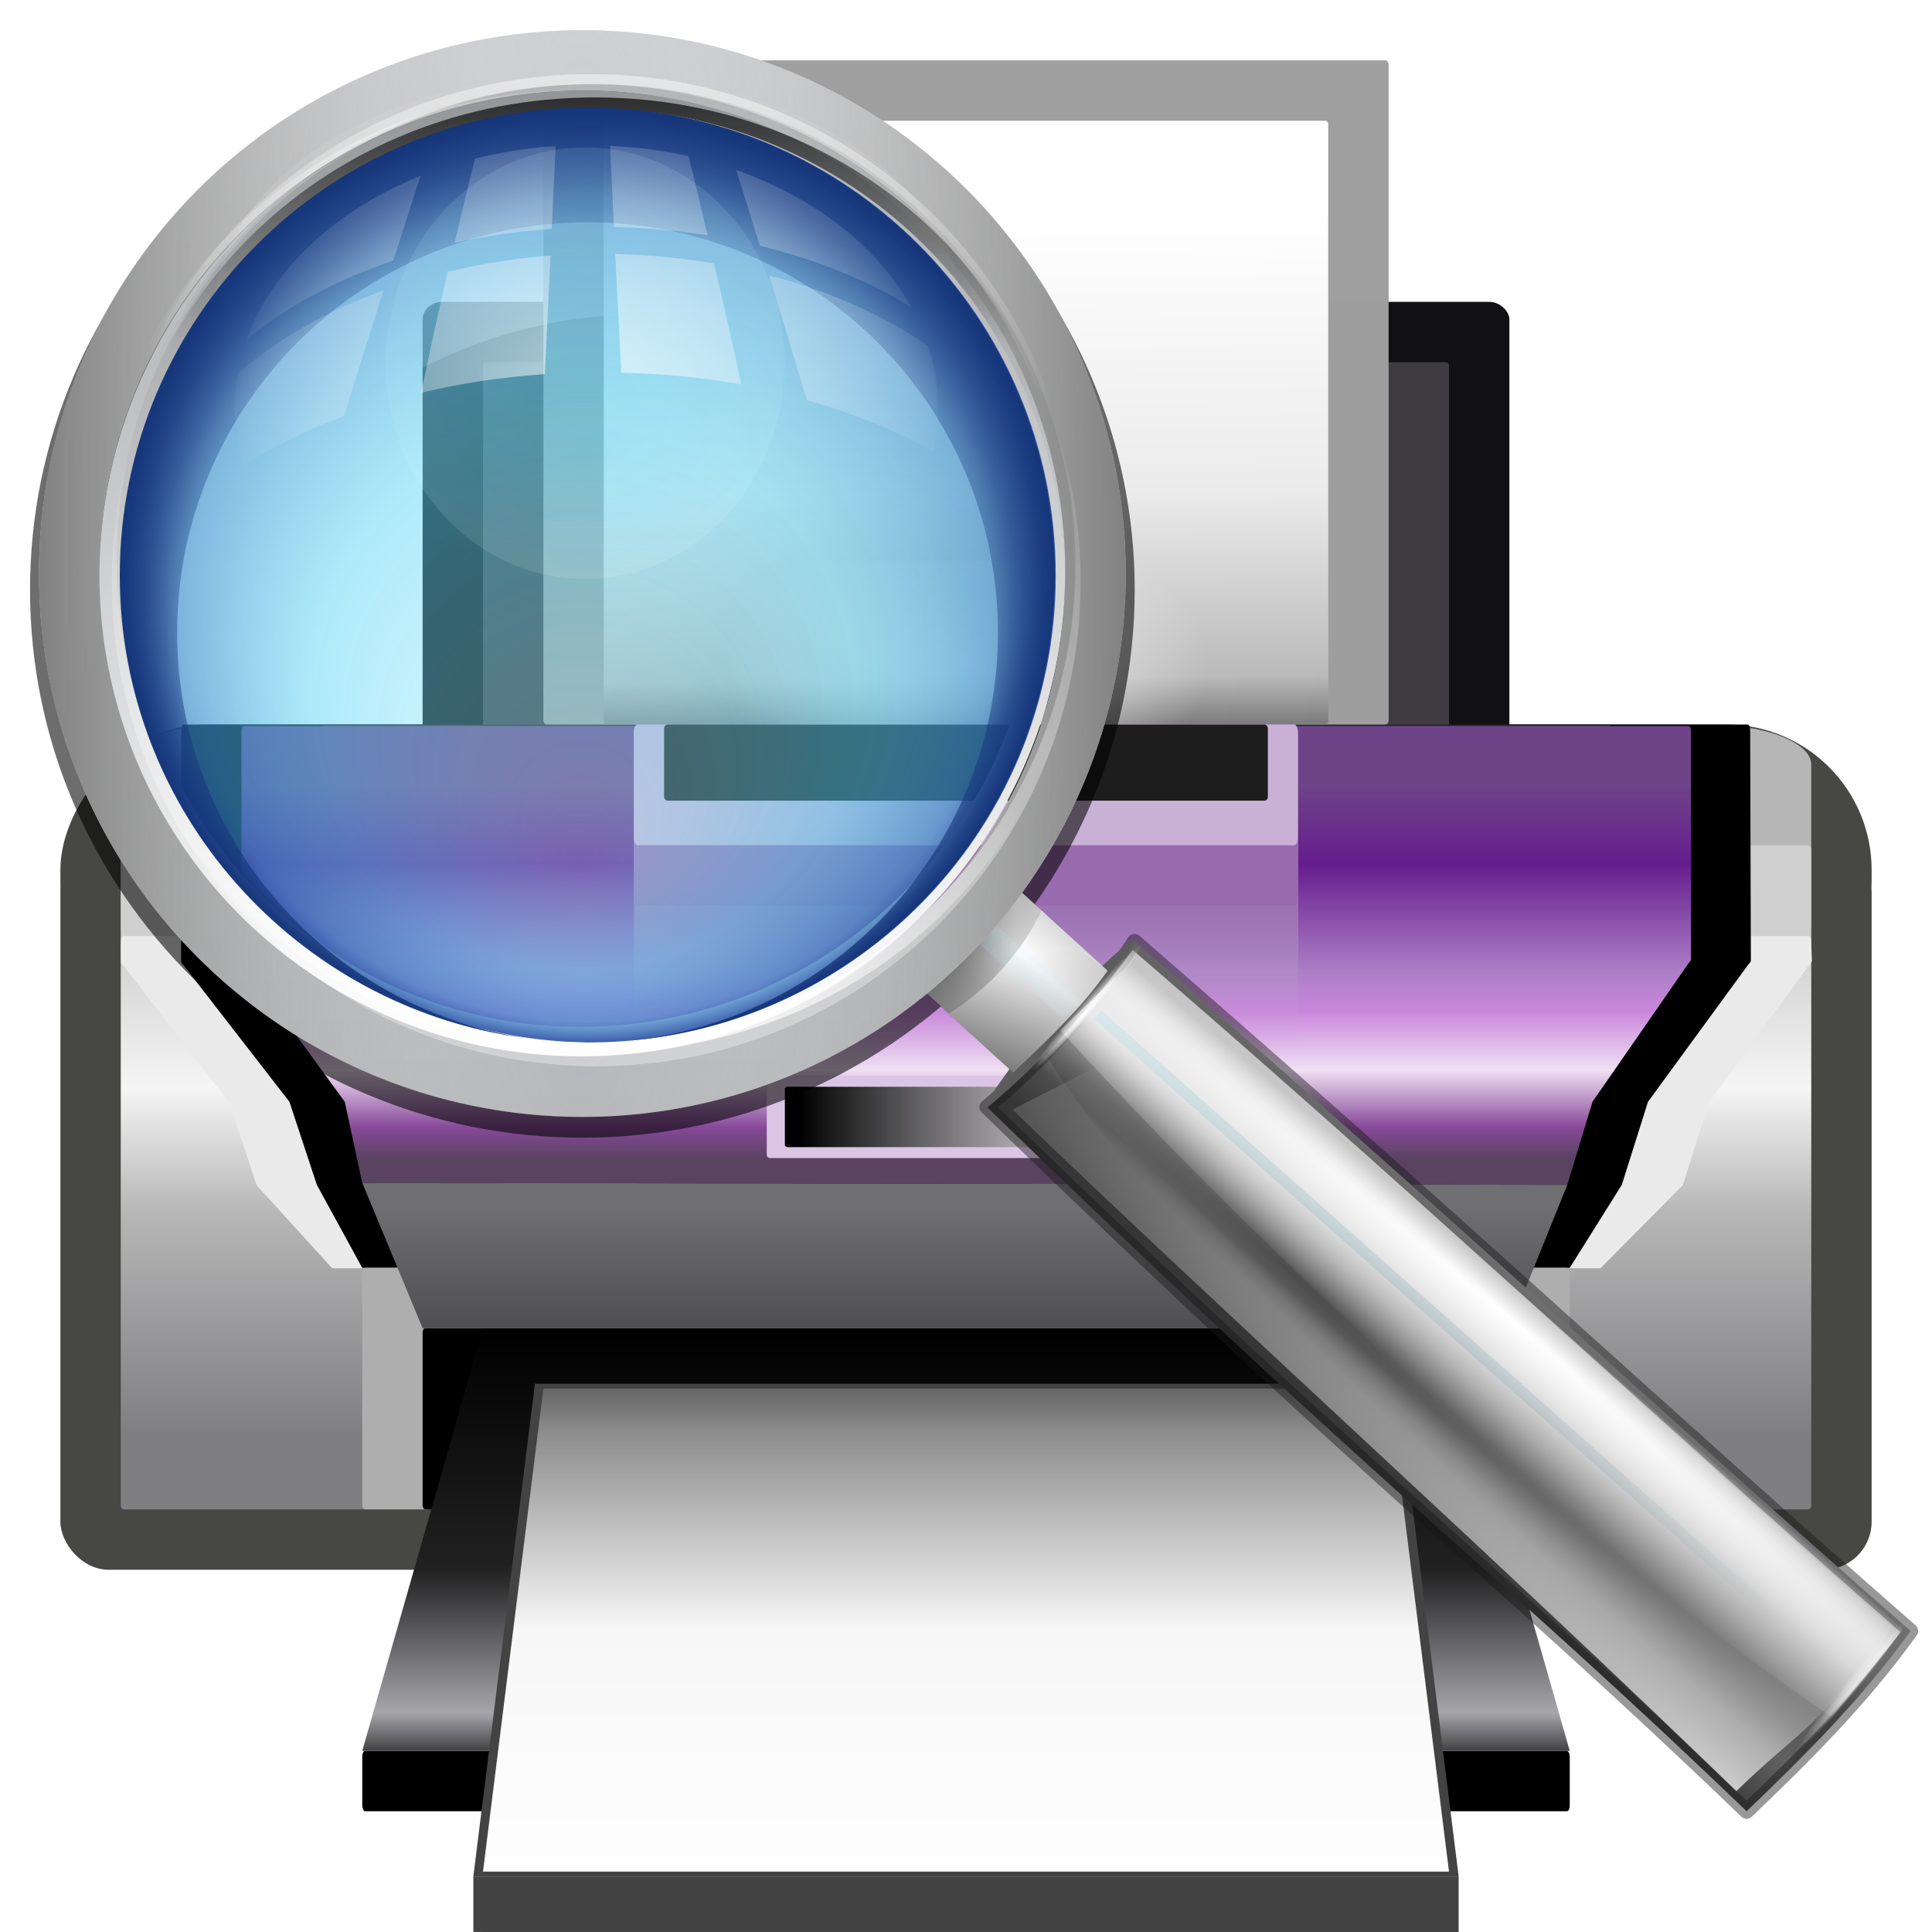 <svg height="32" viewBox="0 0 32 32" width="32" xmlns="http://www.w3.org/2000/svg" xmlns:xlink="http://www.w3.org/1999/xlink"><linearGradient id="a" gradientUnits="userSpaceOnUse" x1="64" x2="64" y1="116" y2="88"><stop offset="0" stop-color="#424245"/><stop offset=".09" stop-color="#a6a6aa"/><stop offset=".429" stop-color="#212122"/><stop offset="1"/></linearGradient><radialGradient id="b" cx="64" cy="53.554" gradientTransform="matrix(1 0 0 .621 0 10.766)" gradientUnits="userSpaceOnUse" r="16"><stop offset="0" stop-color="#efefef"/><stop offset="1" stop-color="#f5f5f5" stop-opacity="0"/></radialGradient><filter id="c" color-interpolation-filters="sRGB" height="1.176" width="1.045" x="-.023" y="-.088"><feGaussianBlur stdDeviation=".912"/></filter><mask id="d" maskUnits="userSpaceOnUse"><path d="m16.014 48.098c-.095 0-.172.144-.172.32v15.096c0 .177.11.235.172.318l6.828 9.166h82.664l6.828-9.166c.057-.076.172-.142.172-.318v-15.096c0-.177-.077-.32-.172-.32h-4.848c.026.054.043.125.043.205v14.369c0 .168-.103.23-.154.303l-6.125 8.725h-74.152l-6.125-8.725c-.056-.079-.154-.135-.154-.303v-14.369c0-.08.017-.151.043-.205z" fill="#cb8add" filter="url(#c)" opacity=".86" transform="matrix(1.091 0 0 1.091 -5.819 -11.635)"/></mask><linearGradient id="e" gradientUnits="userSpaceOnUse" x1="64" x2="64" y1="88" y2="80"><stop offset="0" stop-color="#4f4e51"/><stop offset="1" stop-color="#6f6e71"/></linearGradient><filter id="f" color-interpolation-filters="sRGB" height="1.073" width="1.014" x="-.007" y="-.037"><feGaussianBlur stdDeviation=".365"/></filter><filter id="g"><feGaussianBlur stdDeviation="1.098"/></filter><linearGradient id="h" gradientUnits="userSpaceOnUse" x1="34.842" x2="35.561" xlink:href="#i" y1="-7.142" y2="11.416"/><linearGradient id="i"><stop offset="0" stop-color="#fff"/><stop offset="1" stop-color="#fff" stop-opacity="0"/></linearGradient><linearGradient id="j" gradientUnits="userSpaceOnUse" x1="90.476" x2="101.22" y1="96.323" y2="85.578"><stop offset="0" stop-color="#363636"/><stop offset="1" stop-color="#b3b3b3"/></linearGradient><filter id="k"><feGaussianBlur stdDeviation=".594"/></filter><radialGradient id="l" cx="3.953" cy="74.833" fx=".906" fy="73.296" gradientTransform="matrix(.436 -.566 5.671 5.234 -330.058 -298.497)" gradientUnits="userSpaceOnUse" r="6.932" xlink:href="#m"/><linearGradient id="m"><stop offset="0"/><stop offset=".664" stop-opacity=".238"/><stop offset="1" stop-opacity="0"/></linearGradient><radialGradient id="n" cx="49.157" cy="62.381" fx="45.9" fy="62.298" gradientTransform="matrix(.627 -.704 7.606 6.892 -430.774 -330.151)" gradientUnits="userSpaceOnUse" r="8.333" xlink:href="#i"/><radialGradient id="o" cx="39.036" cy="69.153" fx="36.286" gradientTransform="matrix(.627 -.704 7.606 6.892 -431.612 -330.43)" gradientUnits="userSpaceOnUse" r="8.333" xlink:href="#i"/><radialGradient id="p" cx="53.823" cy="51.796" fx="53.363" fy="53.704" gradientTransform="matrix(1.046 0 0 .088 -59.428 93.557)" gradientUnits="userSpaceOnUse" r="5.284" xlink:href="#i"/><radialGradient id="q" cx="53.823" cy="51.796" fx="53.363" fy="53.704" gradientTransform="matrix(1.046 0 0 .088 -63.326 161.133)" gradientUnits="userSpaceOnUse" r="5.284" xlink:href="#i"/><linearGradient id="r" gradientTransform="matrix(-.358 .402 .397 .36 69.784 44.709)" gradientUnits="userSpaceOnUse" spreadMethod="reflect" x1="28.072" x2="40.199" y1="20.205" y2="20.205"><stop offset="0" stop-color="#fff"/><stop offset="1" stop-color="#aeaeae"/></linearGradient><linearGradient id="s" gradientTransform="matrix(1.005 .037 -.037 1.006 2.593 -.452)" gradientUnits="userSpaceOnUse" x1="67.515" x2="63.402" xlink:href="#t" y1="86.706" y2="61.357"/><linearGradient id="t"><stop offset="0"/><stop offset="1" stop-opacity="0"/></linearGradient><radialGradient id="u" cx="-22.188" cy="69.922" fx="-24.226" fy="69.914" gradientTransform="matrix(-.892 1.039 -21.233 -18.231 1562.856 1387.022)" gradientUnits="userSpaceOnUse" r="3.312" xlink:href="#i"/><radialGradient id="v" cx="56.257" cy="56.999" gradientTransform="matrix(1 0 0 .925 4.582 8.259)" gradientUnits="userSpaceOnUse" r="9.726" xlink:href="#m"/><linearGradient id="w" gradientUnits="userSpaceOnUse" x1="-4.384" x2="-9.695" xlink:href="#x" y1="77.715" y2="100.056"/><linearGradient id="x"><stop offset="0" stop-color="#56e4fd" stop-opacity=".687"/><stop offset="1" stop-color="#fff" stop-opacity=".709"/></linearGradient><linearGradient id="y" gradientTransform="matrix(5.328 0 0 7.787 -190.687 80.65)" gradientUnits="userSpaceOnUse" x1="28.549" x2="28.549" y1="-10.101" y2="-.854"><stop offset="0" stop-color="#c9cacc"/><stop offset="1" stop-color="#acaeb1"/></linearGradient><radialGradient id="z" cx="28.549" cy="-5.477" gradientTransform="matrix(-5.379 -0 -0 29.321 192.162 198.601)" gradientUnits="userSpaceOnUse" r="6.692"><stop offset="0" stop-color="#fff" stop-opacity="0"/><stop offset="1" stop-color="#818181"/></radialGradient><radialGradient id="A" cx="39.409" cy="9.579" fx="33.484" fy="10.615" gradientTransform="matrix(1 0 0 .763 -1.418 5.687)" gradientUnits="userSpaceOnUse" r="31.966" xlink:href="#i"/><filter id="B"><feGaussianBlur stdDeviation="1.972"/></filter><linearGradient id="C" gradientTransform="matrix(1.106 0 0 1.139 -7.595 -6.469)" gradientUnits="userSpaceOnUse" x1="13.645" x2="71.473" y1="38.368" y2="38.368"><stop offset="0" stop-color="#a3a5a8"/><stop offset="1" stop-color="#fff"/></linearGradient><radialGradient id="D" cx="461.984" cy="-50.078" fx="461.545" fy="-62.784" gradientTransform="matrix(1.925 0 -0 .989 -427.108 -.552)" gradientUnits="userSpaceOnUse" r="21.346" xlink:href="#i"/><filter id="E"><feGaussianBlur stdDeviation=".239"/></filter><radialGradient id="F" cx="28.322" cy="22.571" fx="27.837" fy="37.594" gradientUnits="userSpaceOnUse" r="24.34"><stop offset="0" stop-color="#a2f3ff" stop-opacity=".309"/><stop offset=".58" stop-color="#51d2f4" stop-opacity=".465"/><stop offset=".882" stop-color="#388bc9" stop-opacity=".663"/><stop offset="1" stop-color="#1f449e" stop-opacity=".862"/></radialGradient><linearGradient id="G" gradientUnits="userSpaceOnUse" x1="529.517" x2="529.131" xlink:href="#t" y1="-49.408" y2="-2.032"/><filter id="H"><feGaussianBlur stdDeviation=".315"/></filter><linearGradient id="I" gradientUnits="userSpaceOnUse" x1="425.907" x2="426.27" xlink:href="#i" y1="7.406" y2="-21.585"/><filter id="J"><feGaussianBlur stdDeviation=".297"/></filter><linearGradient id="K" gradientUnits="userSpaceOnUse" x1="425.2" x2="424.856" xlink:href="#i" y1="35.691" y2="12.002"/><linearGradient id="L" gradientUnits="userSpaceOnUse" x1="529.517" x2="529.631" xlink:href="#t" y1="-49.408" y2="-22.282"/><linearGradient id="M" gradientUnits="userSpaceOnUse" x1="30.164" x2="28.418" xlink:href="#i" y1="-24.385" y2="13.03"/><radialGradient id="N" cx="549.109" cy="-5.5" fy="15.369" gradientTransform="matrix(1 0 0 1 0 -.002)" gradientUnits="userSpaceOnUse" r="34.641"><stop offset="0" stop-color="#16367a" stop-opacity="0"/><stop offset=".795" stop-color="#16367a" stop-opacity="0"/><stop offset="1" stop-color="#16367a"/></radialGradient><clipPath id="O"><path d="m549.138-40.479c-19.32 0-35.01 15.69-35.01 35.01s15.69 34.979 35.01 34.979c19.32 0 34.979-15.659 34.979-34.979s-15.659-35.01-34.979-35.01z"/></clipPath><filter id="P"><feGaussianBlur stdDeviation=".666"/></filter><radialGradient id="Q" cx="455.504" cy="-40.35" fy="-32.883" gradientTransform="matrix(1.486 -0 0 1.838 -221.596 32.465)" gradientUnits="userSpaceOnUse" r="14.103" xlink:href="#x"/><filter id="R"><feGaussianBlur stdDeviation=".605"/></filter><radialGradient id="S" cx="419.656" cy="-24.165" gradientTransform="matrix(.72 0 0 .649 -273.745 28.177)" gradientUnits="userSpaceOnUse" r="27.473" xlink:href="#i"/><linearGradient id="T" gradientUnits="userSpaceOnUse" x1="-4.598" x2="-3.606" y1="95.747" y2="159.075"><stop offset="0" stop-color="#caecf3" stop-opacity=".984"/><stop offset="1" stop-color="#0e5268" stop-opacity="0"/></linearGradient><linearGradient id="U" gradientUnits="userSpaceOnUse" x1="67.667" x2="68" y1="14.332" y2="48"><stop offset="0" stop-color="#fff"/><stop offset=".545" stop-color="#ebebeb"/><stop offset=".909" stop-color="#bababa"/><stop offset="1" stop-color="#7e7e7f"/></linearGradient><linearGradient id="V" gradientTransform="matrix(.833 0 0 .917 10.842 10.665)" gradientUnits="userSpaceOnUse" x1="63.791" x2="63.791" y1="45.092" y2="72.052"><stop offset="0" stop-color="#6e4388"/><stop offset=".211" stop-color="#651d8d"/><stop offset=".5" stop-color="#ac7ec6"/><stop offset=".606" stop-color="#ca87dc"/><stop offset=".764" stop-color="#efe0f3"/><stop offset=".917" stop-color="#874999"/><stop offset="1" stop-color="#5a4361"/></linearGradient><linearGradient id="W" gradientTransform="matrix(.917 0 0 1.019 5.334 5.369)" gradientUnits="userSpaceOnUse" x1="64" x2="64" y1="88" y2="56"><stop offset="0" stop-color="#7f7f81"/><stop offset=".45" stop-color="#b6b6b7"/><stop offset=".706" stop-color="#f5f5f5"/><stop offset="1" stop-color="#cfcfcf"/></linearGradient><linearGradient id="X" gradientTransform="matrix(.917 0 0 .574 5.334 33.988)" gradientUnits="userSpaceOnUse" x1="52" x2="76" y1="72" y2="72"><stop offset="0"/><stop offset=".667" stop-color="#a6a6a6" stop-opacity=".867"/><stop offset="1" stop-opacity=".737"/></linearGradient><linearGradient id="Y" gradientUnits="userSpaceOnUse" x1="68" x2="68" y1="124" y2="92"><stop offset="0" stop-color="#fefefe"/><stop offset=".5" stop-color="#f7f7f7"/><stop offset=".91" stop-color="#8c8c8c"/><stop offset="1" stop-color="#666"/></linearGradient><linearGradient id="Z" gradientUnits="userSpaceOnUse" x1="64.234" x2="64.234" y1="50.999" y2="69.332"><stop offset="0" stop-color="#baaac4"/><stop offset="1" stop-color="#baaac4" stop-opacity="0"/></linearGradient><g transform="scale(.25)"><g stroke-width=".917"><rect height="4" rx=".189" ry=".376" width="80" x="24" y="116"/><rect fill="#474744" height="20" rx="9.638" transform="scale(1 -1)" width="120" x="4" y="-68"/><rect fill="#474744" height="48" rx="3.187" ry="3.186" width="120" x="4" y="56"/><rect fill="#b6b6b6" height="16" rx="6.81" ry="2.655" transform="scale(1 -1)" width="112" x="8" y="-64"/><rect fill="url(#W)" height="44" rx=".189" ry=".254" width="112" x="8" y="56"/></g><path d="m3.112 56.001h121.731c.108 0 .188.155.195.348l.052 1.39c.007.193-.131.265-.195.348l-7.242 9.912-1.891 6-5.944 6.001h-91.636l-5.462-6.001-1.98-6-7.636-9.852c-.07-.091-.196-.155-.195-.348l.008-1.451c.001-.193.087-.348.195-.348z" fill="#eaeaea" filter="url(#f)" transform="matrix(.917 0 0 .917 5.334 10.665)"/><path d="m12.186 48h103.587c.099 0 .178.142.179.319l.048 15.275c.001.177-.12.243-.179.319l-6.639 9.086-1.734 5.5-3.449 5.501h-80l-3.007-5.501-1.815-5.5-6.999-9.031c-.065-.083-.179-.142-.179-.319l.007-15.33c0-.177.08-.319.179-.319z"/><g stroke-width=".917"><rect fill="#111012" height="32" rx="1.333" ry="1.155" width="72" x="28" y="20"/><rect fill="#3e3c41" height="32" rx=".168" ry=".229" width="64" x="32" y="24"/><rect fill="#28232c" height="13.999" rx=".191" ry=".252" width="85.415" x="21.334" y="48"/><rect fill="#9f9f9f" fill-opacity=".996" height="44" rx=".221" ry=".27" width="56" x="36" y="4"/><rect fill="url(#U)" height="40" rx=".189" ry=".229" width="48" x="40" y="8"/></g><path d="m16.166 48.098h95.693c.095 0 .172.142.172.319v15.096c0 .177-.115.243-.172.319l-6.353 9.167-1.667 5.5-79.84-.136-1.158-5.364-6.675-9.167c-.061-.084-.172-.142-.172-.319v-15.096c0-.177.077-.319.172-.319z" fill="url(#V)"/><rect fill="#aeaeae" height="16" rx=".196" ry=".276" stroke-width=".991" width="80" x="24" y="84"/><rect height="12" rx=".189" ry=".244" stroke-width=".917" width="72" x="28" y="88"/><path d="m32 88-8 28h80l-8-28z" fill="url(#a)" fill-rule="evenodd" stroke-width=".917"/><path d="m31.36 124.32v3.678l65.28.034v-3.712z" fill="#434343" fill-rule="evenodd" stroke-width=".917"/><path d="m35.44 91.68-4.08 32.64h65.28l-4.08-32.64z" fill="#434343" fill-rule="evenodd" stroke-width=".935"/><path d="m36 92-4 32h64l-4-32z" fill="url(#Y)" fill-rule="evenodd" stroke-width=".917"/><rect fill="#dbc5e5" height="5.468" rx=".208" ry=".196" stroke-width="1.124" width="26.4" x="50.8" y="71.258"/><rect fill="url(#X)" height="4" rx=".189" ry=".143" stroke-width=".917" width="24" x="52" y="72"/><rect fill="url(#Z)" height="24" opacity=".92" rx=".284" ry=".924" stroke-width=".917" width="44.015" x="41.995" y="48"/><rect fill="#986aae" height="12" rx=".258" ry=".44" stroke-width=".794" width="43.999" x="41.995" y="48"/><rect fill="#c9b1d5" height="8" rx=".236" ry=".482" stroke-width=".917" width="43.99" x="41.995" y="48"/><rect fill="#1d1d1d" height="5.045" rx=".236" ry=".244" stroke-width=".917" width="40" x="44" y="48"/><path d="m11.799 40.845 104.411.028c.104 0.0.188.155.188.348v16.468c0 .193-.126.265-.188.348l-6.931 9.963-1.818 6h-84.361l-3.852-5.991-7.449-10c-.068-.091-.188-.155-.188-.348v-16.468c0-.193.084-.348.188-.348z" fill="#ad88c4" mask="url(#d)" opacity=".54" transform="matrix(.917 0 0 .917 5.334 10.665)"/><path d="m28 88-4-9.637 79.84.136-3.84 9.501z" fill="url(#e)" fill-rule="evenodd" stroke-width=".917"/><path d="m48 37.124h32v10.876h-32z" fill="url(#b)"/></g><g transform="matrix(.25 0 0 .25 0 0)"><path d="m5.407 41c0 19.095 15.497 34.593 34.593 34.593 19.095 0 34.593-15.497 34.593-34.593 0-19.095-15.497-34.593-34.593-34.593-19.095 0-34.593 15.497-34.593 34.593z" style="opacity:.755;fill:none;stroke:#000;stroke-width:4.965;stroke-linecap:round;stroke-linejoin:round;filter:url(#g)" transform="matrix(.987 0 0 .979 -.897 -1.061)"/><g fill="none" stroke="url(#h)" transform="matrix(-1.031 -.038 .05 -1.344 76.375 73.37)"><path d="m9.623 14.273c6.901-8.191 16.726-12.521 27.494-12.521s21.293 5.448 27.297 13.228" stroke-width=".414"/><path d="m9.623 14.573c6.901-8.191 16.726-12.521 27.494-12.521s21.293 5.448 27.297 13.228" stroke-width=".914"/><path d="m9.623 14.473c6.901-8.191 16.726-12.521 27.494-12.521s21.293 5.448 27.297 13.228" stroke-width=".614"/></g><path d="m65.389 73.346c3.938-3.297 7.16-6.919 9.772-10.972 21.402 18.549 33.855 30.312 51.421 45.683-3.3 4.594-7.132 8.364-10.865 11.943-16.84-16.186-23.8-20.932-50.328-46.654z" style="stroke:#171717;stroke-linecap:round;stroke-linejoin:round;stroke-dashoffset:4;stroke-opacity:.443;fill:url(#j);filter:url(#k)"/><path d="m72.846 65.636-3.636 4.117c3.8 6.261 12.265 15.7 24.185 26.913 9.756 9.178 18.664 16.187 25.175 20.391 2.283-2.042 3.627-3.596 5.191-5.395-4.691-6.36-12.769-14.984-22.604-24.236-11.84-11.137-21.968-18.481-28.311-21.791z" fill="url(#l)"/><path d="m66.015 73.072c3.228-2.972 6.34-6.51 9.026-10.135 16.816 14.37 34.368 30.866 50.347 44.925-3.428 4.529-4.627 6.715-9.512 11.083-16.61-15.967-33.9-30.544-49.861-45.874z" fill="url(#n)" opacity=".733"/><path d="m67.076 73.515 7.87-4.013c16.816 14.37 31.512 25.922 48.778 39.361-2.551 5.221-4.26 5.495-8.687 9.803-16.349-15.824-32-29.821-47.961-45.151z" fill="url(#o)" opacity=".744"/><path d="m75.008 62.247c-3.938 3.297-7.168 6.927-9.779 10.98l.176.159c3.938-3.297 7.168-6.927 9.779-10.98z" fill="#5c5c5c"/><ellipse cx="-3.113" cy="98.104" fill="url(#p)" rx="5.529" ry=".464" transform="matrix(.653 -.757 .755 .656 0 0)"/><ellipse cx="-7.01" cy="165.679" fill="url(#q)" opacity=".651" rx="5.529" ry=".464" transform="matrix(.642 -.766 .768 .641 0 0)"/><path d="m66.663 58.183c-2.154 2.622-4.137 4.867-6.081 6.863l6.533 6.01c2.418-2.25 4.629-4.398 6.267-6.744z" fill="url(#r)"/><path d="m66.906 59.334c-2.154 2.622-4.007 4.144-5.95 6.141l6.159 5.581c2.418-2.25 4.629-4.398 6.267-6.744z" fill="url(#s)"/><path d="m126.07 107.963c-6.106-5.74-15.951-13.853-27.38-24.186-8.837-7.989-17.239-15.36-23.674-20.119l-4.77 4.602c5.382 5.925 13.523 14.257 22.36 22.246 11.428 10.332 22.061 18.827 28.773 23.244z" fill="url(#u)"/><path d="m66.801 58.281c-.969 1.291-2.03 2.53-3.188 3.688-.413.413-.847.826-1.281 1.219-.022.02-.041.043-.062.062-.568.617-1.129 1.208-1.688 1.781l2.281 2.125c2.144-1.355 3.997-3.167 5.375-5.406.292-.474.546-.949.781-1.438z" fill="url(#v)" fill-rule="evenodd" opacity=".8"/><path d="m-3.625 89.142h1.652v8.382h-1.652z" fill="url(#w)" opacity=".188" transform="matrix(.664 -.747 .747 .664 0 0)"/><circle cx="-38.582" cy="38" fill="none" r="34" stroke="url(#y)" stroke-linecap="round" stroke-linejoin="round" stroke-width="4" transform="scale(-1 1)"/><path d="m4.582 38c0 18.768 15.232 34 34 34 18.768 0 34-15.232 34-34 0-18.768-15.232-34-34-34-18.768 0-34 15.232-34 34z" fill="none" stroke="url(#z)" stroke-linecap="round" stroke-linejoin="round" stroke-width="4"/><path d="m38.426 6c-.546-.009-1.105.012-1.656.031-17.65.614-31.408 15.441-30.719 33.094.224 5.737 1.951 11.06 4.781 15.625-.018-.274-.02-.537-.031-.812-.69-17.653 13.068-32.479 30.719-33.094 11.914-.415 22.559 5.737 28.438 15.219-1.077-16.71-14.883-29.798-31.531-30.063z" fill="url(#A)" filter="url(#B)" opacity=".71"/><ellipse cx="39.478" cy="37.237" rx="31.025" ry="31.035" style="fill:none;stroke-width:1.939;stroke-linecap:round;stroke-linejoin:round;stroke-dashoffset:4;stroke:url(#C)" transform="matrix(.035 .999 .999 -.039 0 0)"/><g transform="matrix(1.272 0 0 1.272 2.962 9.395)"><ellipse cx="461.984" cy="-50.078" fill="url(#D)" filter="url(#E)" opacity=".406" rx="21.346" ry="20.068" transform="matrix(.914 0 0 .631 -393.987 40.721)"/><path d="m28.333-1.769c-13.438 0-24.351 10.913-24.351 24.351 0 13.438 10.913 24.329 24.351 24.329 13.438 0 24.329-10.892 24.329-24.329 0-13.438-10.892-24.351-24.329-24.351z" fill="url(#F)"/><path d="m514.844-41.875c-19.607 0-35.531 15.924-35.531 35.531 0 3.403.48 6.697 1.375 9.812-.684-2.729-1.062-5.591-1.062-8.531-0-19.315 15.685-35 35-35 19.315 0 35 15.685 35 35 0 6.639-1.847 12.834-5.062 18.125 3.652-5.58 5.781-12.239 5.781-19.406 0-19.607-15.893-35.531-35.5-35.531z" fill="url(#G)" filter="url(#H)" opacity=".391" transform="matrix(.703 0 0 .703 -333.276 26.424)"/><path d="m385.938-16.094c-1.141 3.502-1.75 7.213-1.75 11.094 0 19.819 16.087 35.906 35.906 35.906 19.819 0 35.875-16.087 35.875-35.906 0-3.881-.609-7.592-1.75-11.094.884 3.1 1.375 6.368 1.375 9.75 0 19.607-15.893 35.5-35.5 35.5-19.607-0-35.531-15.893-35.531-35.5 0-3.382.491-6.65 1.375-9.75z" fill="url(#I)" filter="url(#J)" opacity=".57" transform="matrix(.703 0 0 .703 -266.591 26.424)"/><path d="m385.938-16.094c-1.141 3.502-1.75 7.213-1.75 11.094 0 19.819 16.087 34.906 35.906 34.906 19.819 0 35.875-15.087 35.875-34.906 0-3.881-.609-7.592-1.75-11.094.884 3.1 1.375 6.368 1.375 9.75 0 19.607-15.893 35.5-35.5 35.5-19.607-0-35.531-15.893-35.531-35.5 0-3.382.491-6.65 1.375-9.75z" fill="url(#K)" filter="url(#J)" transform="matrix(.703 0 0 .703 -266.591 26.424)"/><path d="m514.844-40.875c-19.607 0-35.531 14.924-35.531 34.531 0 3.403.48 6.697 1.375 9.812-.684-2.729-1.062-5.591-1.062-8.531-0-19.315 15.685-35 35-35 19.315 0 35 15.685 35 35 0 6.639-1.847 12.834-5.062 18.125 3.652-5.58 5.781-12.239 5.781-19.406 0-19.607-15.893-34.531-35.5-34.531z" fill="url(#L)" filter="url(#H)" transform="matrix(.703 0 0 .703 -333.276 26.424)"/><path d="m28.429-3.525c-13.971 0-25.317 11.228-25.317 25.053 0 5.358 1.71 10.311 4.611 14.382-2.693-3.981-4.26-8.777-4.26-13.943 0-13.777 11.189-24.966 24.966-24.966 13.777 0 24.944 11.189 24.944 24.966 0 5.166-1.57 9.962-4.26 13.943 2.897-4.071 4.611-9.024 4.611-14.382 0-13.825-11.324-25.053-25.295-25.053z" fill="url(#M)"/><path clip-path="url(#O)" d="m549.125-40.125c-19.124 0-34.656 15.532-34.656 34.656-0 17.548 13.101 32.011 30.031 34.281-14.59-2.228-25.781-14.822-25.781-30.031 0-16.782 13.624-30.406 30.406-30.406 16.782 0 30.406 13.624 30.406 30.406 0 15.733-11.959 28.663-27.281 30.219 17.666-1.573 31.5-16.393 31.5-34.469 0-19.124-15.501-34.656-34.625-34.656zm3.125 69.125c-.511.052-1.045.099-1.562.125.519-.023 1.05-.079 1.562-.125zm-7.75-.188c.512.069 1.013.141 1.531.188-.511-.052-1.028-.111-1.531-.188zm1.531.188c.51.045 1.015.102 1.531.125-.518-.026-1.02-.073-1.531-.125z" fill="url(#N)" filter="url(#P)" transform="matrix(.703 0 0 .703 -357.761 26.424)"/><ellipse cx="455.504" cy="-34.831" fill="url(#Q)" filter="url(#R)" opacity=".406" rx="14.103" ry="17.534" transform="matrix(.737 0 0 .641 -307.562 33.86)"/><path d="m29.446.213.202 4.227c1.676.03 3.308.188 4.879.435-.326-1.375-.649-2.75-.989-4.124-1.31-.297-2.677-.466-4.092-.538zm-3.103.026c-1.358.103-2.681.328-3.935.64-.362 1.457-.712 2.921-1.057 4.38 1.616-.364 3.305-.592 5.059-.717l.202-4.304c-.092.006-.178-.007-.27 0zm9.669 1.23c.416 1.312.827 2.627 1.237 3.945 2.956.725 5.639 1.811 7.892 3.202-1.751-3.145-5.018-5.7-9.129-7.147zm-16.437.307c-4.402 1.766-7.732 4.846-9.062 8.53 2.058-1.708 4.672-3.111 7.645-4.124.47-1.468.938-2.936 1.417-4.406zm10.141 4.073.315 6.174c2.155.056 4.26.25 6.251.615-.452-2.098-.926-4.201-1.417-6.302-1.655-.278-3.375-.452-5.149-.487zm-3.373.077c-1.863.137-3.646.441-5.352.845-.488 2.1-.943 4.198-1.394 6.302 2.046-.493 4.2-.818 6.453-.973zm11.378 1.025c.666 2.159 1.332 4.337 1.979 6.507 2.414.685 4.624 1.574 6.588 2.664.164-.738.247-1.482.247-2.254 0-1.13-.195-2.203-.54-3.253-2.31-1.581-5.118-2.837-8.275-3.663zm-20.079.794c-2.985 1.08-5.59 2.568-7.6 4.355-.101.58-.157 1.167-.157 1.768 0 1.032.158 2.03.45 2.997 1.571-.995 3.336-1.868 5.262-2.587.67-2.174 1.354-4.355 2.046-6.532z" fill="url(#S)" opacity=".59"/></g><path d="m-2.313 99.079h.756v66.294h-.756z" fill="url(#T)" opacity=".457" transform="matrix(.664 -.747 .747 .664 0 0)"/></g></svg>